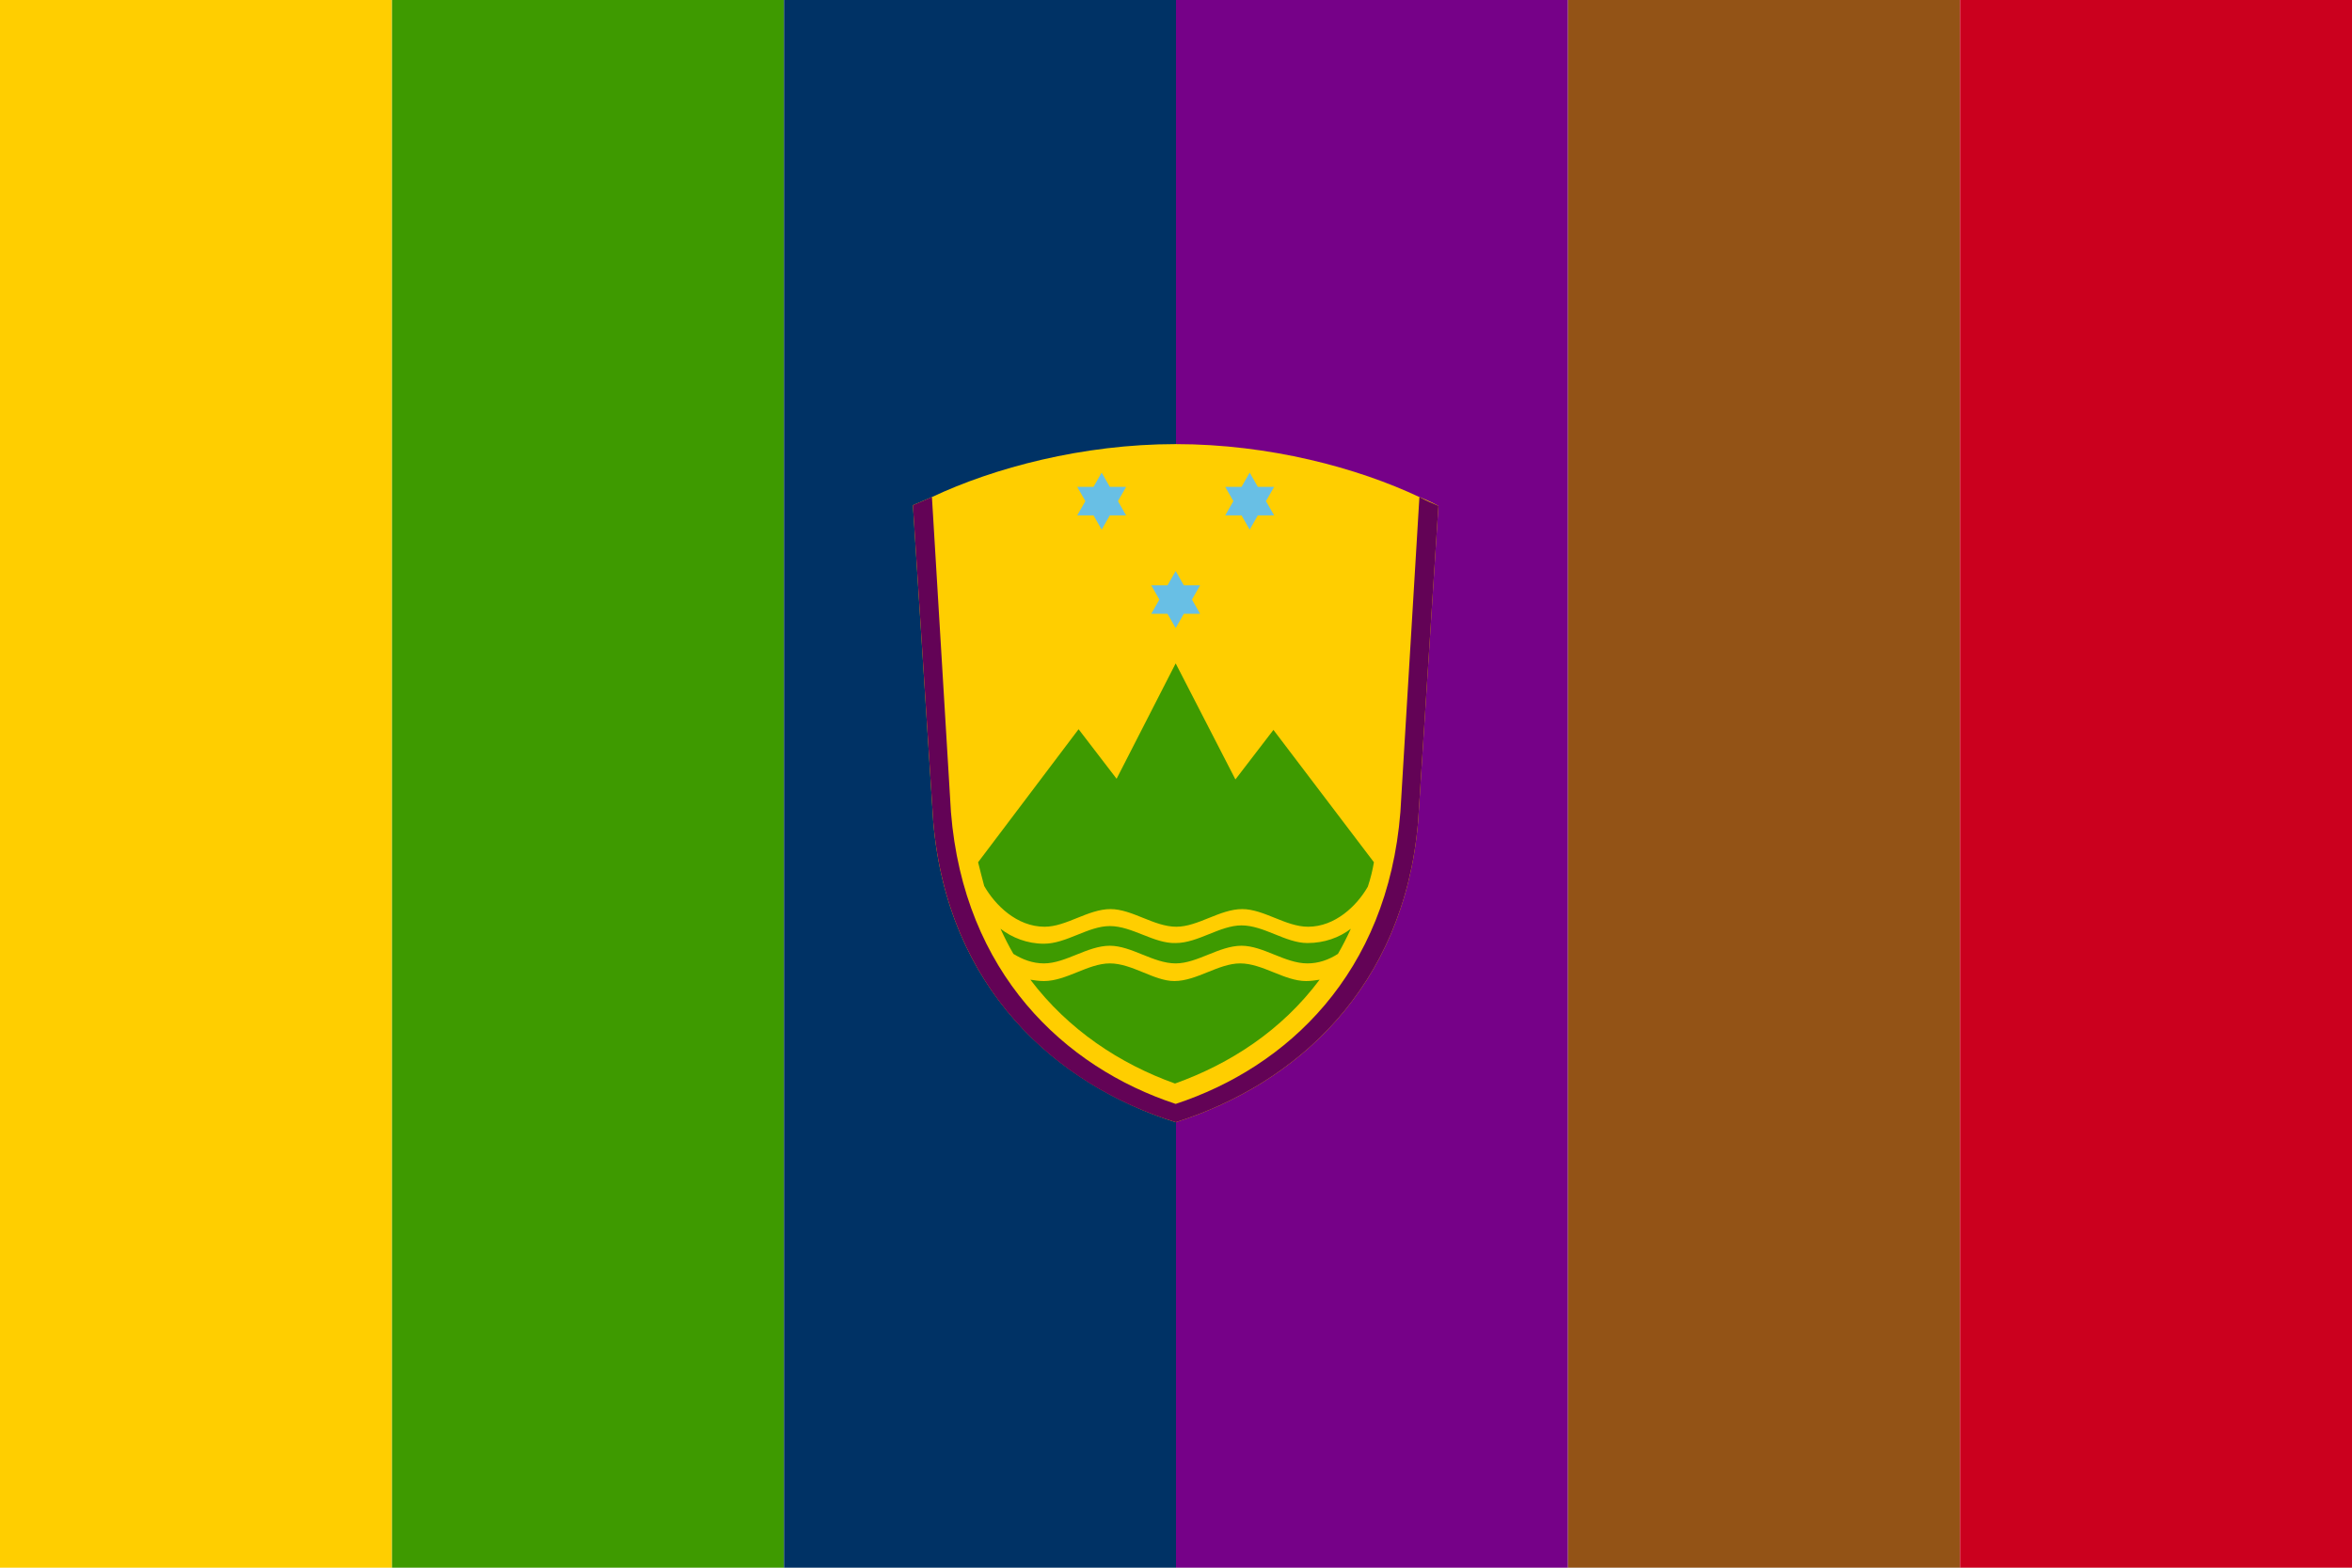 <?xml version="1.0" encoding="utf-8" ?>
<svg baseProfile="full" height="100px" version="1.1" width="150px" xmlns="http://www.w3.org/2000/svg" xmlns:ev="http://www.w3.org/2001/xml-events" xmlns:xlink="http://www.w3.org/1999/xlink"><defs><clipPath id="mask0"><rect height="100" width="150" x="0" y="0" /></clipPath></defs><g clip-path="url(#mask0)"><rect fill="#ffce00" height="100" stroke="none" width="25.0" x="0.0" y="0" /><rect fill="#3e9a00" height="100" stroke="none" width="25.0" x="25.0" y="0" /><rect fill="#003265" height="100" stroke="none" width="25.0" x="50.0" y="0" /><rect fill="#760188" height="100" stroke="none" width="25.0" x="75.0" y="0" /><rect fill="#935316" height="100" stroke="none" width="25.0" x="100.0" y="0" /><rect fill="#CB001E" height="100" stroke="none" width="25.0" x="125.0" y="0" /></g><g transform="translate(53.329, 28.329) scale(0.433) rotate(0, 50.0, 50.0)"><path d="M 50.0,0.0 C 36.3,0.0 23.2,3.5 14.1,7.8 L 14.1,7.8 C 13.2,8.2 12.2,8.6 11.3,9.0 L 14.3,55.7 C 16.4,80.1 32.3,94.3 50.0,99.9 C 67.7,94.3 83.6,80.1 85.7,55.7 L 88.7,9.1 C 87.8,8.6 86.9,8.2 85.9,7.8 L 85.9,7.8 C 76.8,3.5 63.8,0.0 50.0,0.0 C 50.0,0.0 50.0,0.0 50.0,0.0" fill="#ffce00" stroke="none" stroke-width="0px" /><path d="M 50.0,32.3 L 41.3,49.3 L 35.7,42.0 L 20.9,61.6 C 21.2,62.8 21.5,64.0 21.8,65.1 C 23.4,67.9 26.6,71.1 30.7,71.1 C 33.9,71.1 37.1,68.5 40.4,68.5 C 43.6,68.5 46.8,71.1 50.1,71.1 C 53.3,71.1 56.5,68.5 59.8,68.5 C 63.0,68.5 66.2,71.1 69.5,71.1 C 73.5,71.1 76.7,68.0 78.3,65.2 C 78.7,64 79.0,62.8 79.2,61.6 L 64.4,42.1 L 58.8,49.4 L 50.0,32.3 M 40.3,71.0 C 37.1,71.0 33.9,73.6 30.6,73.6 C 28.1,73.6 25.9,72.7 24.2,71.4 C 24.8,72.7 25.4,73.9 26.1,75.1 C 27.4,75.9 28.9,76.5 30.6,76.5 C 33.8,76.5 37,73.9 40.3,73.9 C 43.5,73.9 46.7,76.5 50.0,76.5 C 53.2,76.5 56.4,73.9 59.7,73.9 C 62.9,73.9 66.1,76.5 69.4,76.5 C 71.0,76.5 72.5,76.0 73.9,75.1 C 74.6,73.9 75.2,72.7 75.8,71.4 C 74.1,72.7 71.9,73.5 69.4,73.5 C 66.2,73.5 63,70.9 59.7,70.9 C 56.5,70.9 53.3,73.5 50.0,73.5 C 46.8,73.6 43.6,71.0 40.3,71.0 L 40.3,71.0 M 40.3,76.5 C 37.1,76.5 33.9,79.1 30.6,79.1 C 29.9,79.1 29.2,79.0 28.6,78.9 C 34.2,86.3 41.8,91.3 49.9,94.2 C 58.0,91.3 65.6,86.4 71.2,78.9 C 70.6,79 69.9,79.1 69.2,79.1 C 66.0,79.1 62.8,76.5 59.5,76.5 C 56.3,76.5 53.1,79.1 49.8,79.1 C 46.8,79.1 43.6,76.5 40.3,76.5 L 40.3,76.5" fill="#3e9a00" stroke="none" stroke-width="0px" /><path d="M 39.1,12.6 L 37.9,10.5 L 35.5,10.5 L 36.7,8.4 L 35.5,6.3 L 37.9,6.3 L 39.1,4.2 L 40.3,6.3 L 42.7,6.3 L 41.5,8.4 L 42.7,10.5 L 40.3,10.5 L 39.1,12.6 M 62.1,10.5 L 64.5,10.5 L 63.3,8.4 L 64.5,6.3 L 62.1,6.3 L 60.9,4.2 L 59.7,6.3 L 57.3,6.3 L 58.5,8.4 L 57.3,10.5 L 59.7,10.5 L 60.9,12.6 L 62.1,10.5 M 51.2,25.0 L 53.6,25.0 L 52.4,22.9 L 53.6,20.8 L 51.2,20.8 L 50.0,18.7 L 48.8,20.8 L 46.4,20.8 L 47.6,22.9 L 46.4,25.0 L 48.8,25.0 L 50.0,27.1 L 51.2,25.0" fill="#68bfe5" stroke="none" stroke-width="0px" /><path d="M 85.9,7.8 L 83.1,54.2 C 81.2,78.0 66.4,91.8 50.0,97.2 C 33.6,91.8 18.8,77.9 16.9,54.2 L 14.1,7.8 C 13.2,8.2 12.2,8.6 11.3,9.0 L 14.3,55.7 C 16.4,80.1 32.3,94.4 50.0,99.9 C 67.7,94.3 83.6,80.1 85.7,55.7 L 88.7,9.1 C 87.8,8.7 86.8,8.3 85.9,7.8 L 85.9,7.8" fill="#630356" stroke="none" stroke-width="0px" /></g></svg>